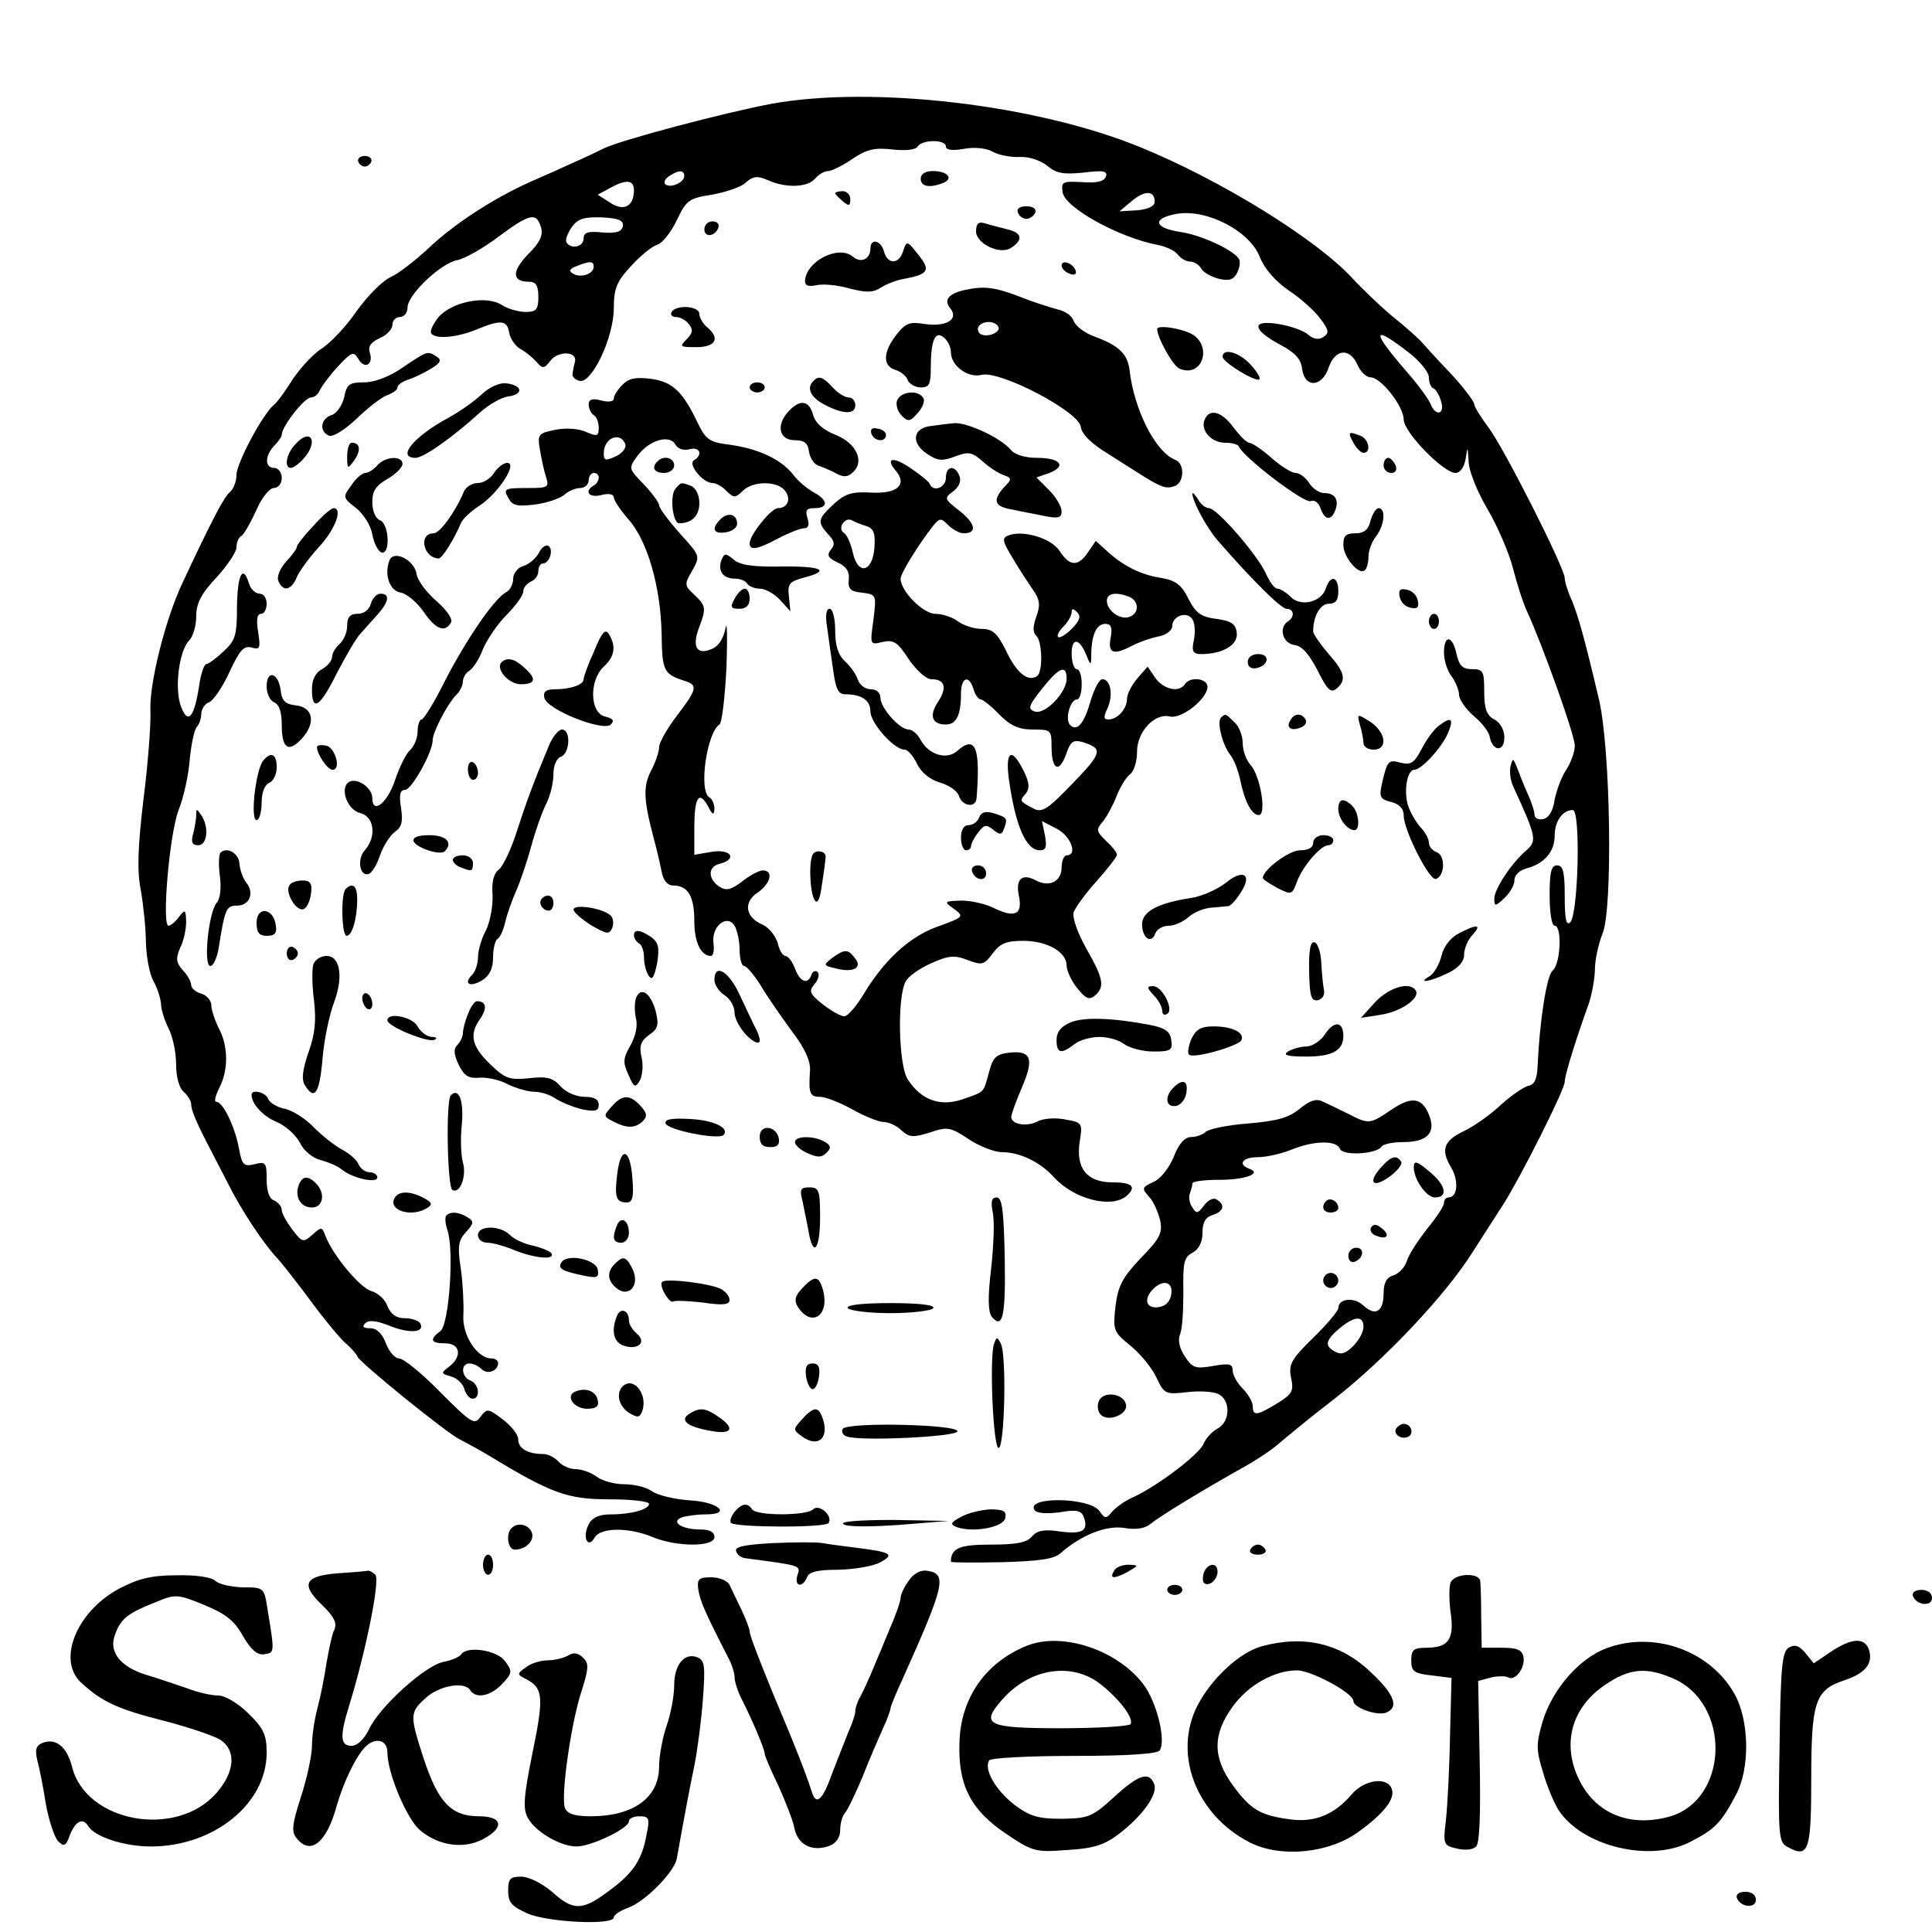<svg id="Titre" xmlns="http://www.w3.org/2000/svg" width="64px" height="64px" viewBox="0 0 384 384">
  <title>ICON_TOOLBAR_SKYVECTOR</title>
  <g id="HIGHLIGHT">
<g transform="translate(0,384) scale(0.1,-0.1)"
fill="#000000" stroke="none">
<path d="M1535 3634 c-96 -18 -300 -72 -335 -89 -14 -7 -41 -20 -60 -28 -19
-9 -57 -26 -85 -38 -74 -33 -154 -85 -205 -134 -25 -23 -58 -49 -74 -56 -17
-8 -46 -38 -67 -67 -20 -30 -51 -62 -67 -73 -17 -10 -43 -38 -59 -61 -15 -24
-32 -48 -39 -53 -23 -20 -74 -116 -74 -139 0 -13 -6 -28 -13 -34 -12 -10 -36
-56 -95 -182 -34 -73 -66 -201 -63 -254 1 -27 -5 -106 -14 -176 -11 -94 -13
-140 -5 -180 5 -29 10 -76 10 -104 1 -28 7 -62 15 -76 8 -14 14 -34 15 -45 0
-11 7 -33 15 -49 8 -15 15 -47 15 -71 0 -26 6 -47 15 -55 8 -7 15 -18 15 -25
0 -12 11 -38 41 -95 4 -8 18 -35 31 -60 26 -53 72 -123 102 -154 11 -13 41
-51 66 -85 25 -34 55 -70 66 -80 12 -10 23 -23 25 -28 6 -13 179 -153 203
-164 12 -6 39 -21 61 -34 122 -74 154 -85 236 -85 43 0 79 -4 79 -9 0 -11 -35
-21 -77 -21 -22 0 -36 -6 -43 -20 -13 -25 -2 -50 12 -26 11 20 67 21 115 1 48
-20 123 -20 123 0 0 10 -10 15 -27 15 -38 0 -61 15 -38 24 9 3 30 6 47 6 54 0
26 25 -32 28 -29 2 -63 10 -74 18 -11 8 -36 14 -56 14 -19 0 -44 7 -54 15 -11
8 -30 15 -42 15 -12 0 -27 7 -34 15 -7 8 -21 15 -30 15 -31 0 -50 11 -50 29 0
10 -14 27 -31 40 -29 22 -31 22 -44 5 -12 -17 -18 -13 -80 49 -36 37 -73 67
-82 67 -8 0 -20 14 -26 30 -7 19 -18 30 -31 30 -14 0 -17 3 -10 10 7 7 23 5
48 -5 39 -16 72 -14 61 5 -3 5 -17 10 -31 10 -17 0 -27 8 -34 24 -4 13 -19 26
-32 30 -22 6 -75 69 -91 109 -7 19 -8 19 -26 3 -18 -16 -20 -16 -40 10 -11 15
-21 32 -21 39 0 7 -7 15 -15 19 -10 3 -15 19 -15 42 0 33 -2 36 -24 30 -21 -5
-25 -2 -31 31 -8 44 -32 93 -45 93 -5 0 -2 12 6 28 18 35 18 82 -1 118 -8 16
-15 37 -15 46 0 9 -9 20 -20 23 -11 3 -20 11 -20 17 0 6 -7 20 -17 30 -13 15
-14 23 -5 44 7 13 12 37 12 52 -1 25 -2 25 -14 10 -7 -10 -17 -18 -21 -18 -14
0 2 184 20 230 10 25 20 70 22 100 3 30 9 59 14 65 5 5 9 17 9 26 0 9 7 20 15
23 9 3 27 30 41 60 20 43 28 53 44 49 17 -5 18 -1 13 31 -4 24 -2 36 6 36 6 0
11 9 11 20 0 11 -6 20 -14 20 -8 0 -18 9 -21 20 -12 39 -23 19 -24 -45 0 -58
-3 -68 -27 -90 -15 -14 -30 -25 -34 -25 -4 0 -11 -19 -14 -42 -10 -64 -22 -79
-36 -43 -14 36 -4 112 16 132 8 8 14 30 14 48 0 26 10 45 40 77 22 24 40 51
40 60 0 9 4 20 10 23 5 3 18 26 29 50 11 26 27 45 35 45 9 0 16 9 16 20 0 11
-7 20 -15 20 -19 0 -19 24 0 44 8 8 15 18 15 22 0 16 45 74 58 74 7 0 15 7 18
15 4 8 20 30 36 47 27 29 31 30 40 15 12 -22 31 -12 23 12 -4 12 2 21 20 29
14 6 25 18 25 27 0 8 7 15 15 15 8 0 15 8 15 19 0 25 66 88 99 94 15 3 52 24
81 46 62 46 76 50 85 20 5 -16 -1 -30 -25 -54 -33 -34 -33 -55 1 -55 14 0 19
-7 19 -30 0 -25 -4 -30 -25 -30 -14 0 -36 6 -48 14 -31 20 -100 6 -126 -25
-10 -13 -17 -27 -14 -31 7 -13 51 -9 90 7 48 20 61 19 65 -6 2 -12 12 -27 23
-33 11 -6 25 -18 32 -26 11 -13 15 -13 27 3 15 20 53 19 49 -1 -2 -7 -4 -17
-5 -24 -2 -6 5 -13 14 -15 24 -6 68 86 68 145 0 39 6 53 35 84 18 20 42 39 52
42 10 3 27 25 38 48 19 40 24 44 70 51 27 5 58 15 67 24 15 13 23 14 44 5 35
-16 79 -15 94 3 7 8 18 15 26 15 7 0 29 11 48 24 28 19 44 23 79 19 27 -3 47
-1 51 6 9 14 56 14 56 0 0 -7 12 -9 35 -5 20 4 44 2 57 -5 12 -7 37 -12 55
-11 18 1 42 -7 55 -18 18 -15 33 -17 72 -13 39 5 48 3 44 -8 -4 -10 -18 -13
-47 -11 -39 2 -42 1 -39 -20 4 -31 114 -91 190 -105 15 -3 33 -11 39 -19 6 -8
17 -14 25 -14 7 0 17 -6 21 -13 4 -8 20 -17 35 -21 21 -5 30 -2 37 12 5 10 7
23 3 28 -12 18 -75 47 -116 53 -53 8 -57 27 -7 36 60 10 145 -34 165 -86 9
-23 31 -48 57 -66 23 -15 52 -41 63 -56 18 -24 18 -29 6 -37 -9 -6 -20 -4 -30
5 -9 8 -35 17 -59 21 -55 9 -53 -11 5 -42 28 -15 40 -28 42 -47 5 -39 40 -37
53 3 13 37 42 39 57 5 6 -14 18 -25 26 -25 21 0 66 -58 66 -84 0 -25 79 -106
103 -106 9 0 17 11 20 28 4 26 4 25 6 -5 0 -18 17 -60 37 -94 20 -34 43 -87
51 -118 8 -31 20 -69 28 -86 32 -70 95 -246 95 -267 0 -13 -8 -34 -17 -48 -9
-13 -19 -40 -23 -59 -3 -23 -12 -37 -23 -39 -9 -2 -17 2 -17 8 0 7 -6 26 -14
43 -8 18 -17 41 -21 52 -8 19 -8 19 -13 1 -2 -10 0 -28 6 -40 45 -98 47 -107
27 -125 -30 -25 -65 -78 -65 -97 0 -16 2 -16 20 1 11 10 20 26 20 35 0 11 10
20 24 24 35 9 56 33 56 65 0 29 16 51 36 51 16 0 11 -207 -5 -223 -8 -8 -11 6
-11 51 0 48 -3 62 -15 62 -12 0 -15 -13 -15 -60 0 -33 4 -60 10 -60 15 0 12
-76 -4 -89 -12 -10 -26 -101 -30 -191 -1 -24 -6 -36 -18 -38 -9 -2 -34 -19
-55 -38 -21 -20 -53 -42 -71 -51 -43 -20 -49 -38 -28 -73 16 -27 13 -60 -5
-60 -5 0 -9 -5 -9 -11 0 -6 -15 -29 -34 -52 -18 -23 -37 -52 -40 -64 -4 -12
-16 -25 -27 -28 -13 -4 -19 -15 -19 -35 0 -37 -16 -47 -40 -25 -19 18 -50 14
-50 -5 0 -5 -22 -32 -50 -59 -44 -43 -49 -53 -44 -79 6 -27 2 -33 -27 -51 -41
-25 -49 -26 -49 -6 0 8 -9 24 -20 35 -11 11 -20 27 -20 36 0 13 -7 15 -39 9
-35 -6 -41 -4 -56 19 -11 16 -14 33 -10 43 5 10 7 48 7 85 -1 58 1 69 18 78
13 7 20 21 20 40 0 20 6 31 20 35 22 7 26 20 8 31 -6 4 -17 -1 -25 -12 -12
-16 -15 -17 -23 -4 -6 8 -8 21 -5 28 3 8 5 17 5 20 0 4 24 7 54 7 52 0 85 13
59 22 -24 9 -13 23 17 23 17 0 47 7 67 15 44 18 89 19 96 2 5 -15 73 -11 83 4
3 5 22 9 43 9 47 0 65 18 52 52 -14 37 -35 40 -76 12 -43 -29 -44 -29 -87 -7
-18 9 -41 20 -50 24 -12 6 -26 1 -45 -15 -22 -18 -45 -24 -102 -29 -41 -3 -79
-11 -85 -17 -5 -5 -18 -10 -29 -10 -12 0 -24 -13 -34 -39 -9 -22 -26 -44 -40
-50 -24 -11 -24 -13 -9 -30 9 -9 18 -31 22 -47 5 -25 -1 -36 -39 -75 -36 -38
-45 -55 -50 -96 -5 -47 -4 -50 29 -77 19 -15 43 -44 52 -63 16 -34 18 -35 62
-30 25 3 53 1 62 -4 25 -13 23 -56 -3 -69 -11 -6 -23 -20 -27 -30 -8 -20 -89
-82 -138 -105 -17 -7 -36 -21 -44 -30 -11 -14 -14 -14 -25 2 -20 27 -146 29
-129 2 4 -7 23 -8 49 -5 34 6 44 4 49 -9 10 -27 -2 -35 -47 -29 -32 5 -46 2
-56 -10 -10 -12 -31 -16 -81 -16 -63 0 -80 -7 -80 -34 0 -2 45 -2 100 -1 74 2
105 6 118 18 41 36 91 56 127 50 24 -4 41 -1 53 9 18 15 102 66 184 112 27 15
58 36 70 47 13 11 61 51 108 87 103 80 223 208 276 292 22 34 50 78 63 98 33
52 121 226 121 242 0 12 20 78 47 153 7 20 13 53 13 71 0 18 7 50 15 70 21 50
16 369 -7 466 -29 123 -41 165 -54 197 -8 17 -14 37 -14 44 0 20 -122 261
-152 300 -15 20 -28 41 -28 46 0 5 -21 33 -47 61 -27 28 -53 57 -59 64 -7 7
-31 29 -55 48 -23 19 -61 55 -83 79 -72 77 -261 194 -421 259 -206 84 -529
122 -730 86z m-175 -144 c0 -13 -28 -25 -38 -16 -3 4 0 11 8 16 20 13 30 12
30 0z m-100 -28 c0 -32 -20 -43 -47 -25 l-25 16 24 13 c32 18 48 17 48 -4z
m1035 -23 c0 -9 -13 -15 -35 -17 l-35 -2 24 20 c26 22 46 22 46 -1z m-1057
-49 c-3 -11 -13 -14 -41 -12 -28 3 -37 0 -37 -12 0 -17 -25 -22 -34 -8 -3 5 2
18 10 30 12 17 24 21 60 20 34 -2 44 -6 42 -18z m-58 -80 c0 -15 -26 -23 -41
-14 -9 5 -7 10 7 15 27 11 34 10 34 -1z m1623 -173 c20 -16 37 -37 37 -47 0
-10 4 -20 9 -22 4 -1 12 -13 15 -25 9 -27 -11 -32 -21 -5 -4 9 -24 37 -46 62
-73 84 -71 97 6 37z m-475 -1869 c-2 -15 -11 -24 -25 -26 -25 -4 -31 16 -11
36 20 20 40 14 36 -10z m382 -65 c0 -19 -28 -53 -45 -53 -6 0 -16 5 -22 11 -8
8 -4 18 15 35 32 28 52 31 52 7z"/>
<path d="M712 3519 c2 -6 8 -10 13 -10 5 0 11 4 13 10 2 6 -4 11 -13 11 -9 0
-15 -5 -13 -11z"/>
<path d="M1830 3485 c0 -16 17 -19 44 -9 22 9 10 24 -20 24 -15 0 -24 -6 -24
-15z"/>
<path d="M1660 3456 c0 -2 7 -9 15 -16 12 -10 15 -10 15 4 0 9 -7 16 -15 16
-8 0 -15 -2 -15 -4z"/>
<path d="M2023 3418 c2 -7 10 -13 17 -13 7 0 15 6 18 13 2 7 -5 12 -18 12 -13
0 -20 -5 -17 -12z"/>
<path d="M1400 3384 c0 -17 22 -14 28 4 2 7 -3 12 -12 12 -9 0 -16 -7 -16 -16z"/>
<path d="M1940 3380 c0 -24 47 -47 69 -33 25 16 23 30 -6 37 -15 4 -36 9 -45
12 -13 4 -18 0 -18 -16z"/>
<path d="M1730 3346 c0 -21 -19 -30 -35 -16 -29 24 -94 -10 -95 -49 0 -9 7
-11 22 -8 12 3 41 1 65 -6 35 -9 48 -9 65 2 11 7 32 15 46 17 48 9 52 17 27
48 -22 28 -23 28 -30 7 -8 -27 -31 -27 -38 -1 -6 23 -27 27 -27 6z"/>
<path d="M2110 3312 c0 -5 7 -13 16 -16 10 -4 14 -1 12 6 -5 15 -28 23 -28 10z"/>
<path d="M1915 3263 c-30 -7 -40 -20 -26 -36 17 -22 -8 -37 -51 -31 -30 5 -38
2 -56 -21 -27 -34 -28 -62 -3 -70 11 -3 22 -12 25 -20 3 -8 15 -15 26 -15 17
0 20 6 20 39 0 55 9 75 26 60 8 -6 14 -19 14 -29 0 -27 34 -52 61 -45 37 9
193 -73 197 -103 2 -15 21 -34 56 -55 28 -18 60 -38 71 -45 34 -21 44 -24 60
-18 19 7 20 45 1 52 -39 15 -82 99 -91 179 -4 32 -22 49 -72 67 -18 7 -35 20
-39 30 -3 10 -17 20 -32 23 -15 4 -50 15 -77 26 -50 19 -71 21 -110 12z m69
-72 c7 -11 -22 -23 -35 -15 -5 3 -7 10 -4 15 8 12 32 12 39 0z"/>
<path d="M1335 3220 c-3 -5 0 -10 8 -10 8 0 20 -6 26 -14 9 -11 8 -18 -4 -30
-15 -15 -14 -16 19 -16 39 0 48 18 21 40 -8 7 -15 19 -15 26 0 16 -46 19 -55
4z"/>
<path d="M2300 3186 c0 -17 32 -75 45 -79 47 -19 66 50 20 71 -25 11 -65 16
-65 8z"/>
<path d="M801 3110 c-27 -19 -57 -30 -78 -30 -29 0 -34 -4 -39 -30 -4 -16 -15
-32 -25 -35 -22 -7 -25 -33 -5 -41 8 -3 32 12 56 35 23 22 50 43 61 46 10 4
19 10 19 15 0 5 10 12 23 16 12 4 32 14 45 22 18 11 20 17 10 23 -18 12 -18
12 -67 -21z"/>
<path d="M2430 3131 c0 -11 66 -51 73 -45 3 3 -5 16 -18 30 -22 24 -55 33 -55
15z"/>
<path d="M1237 3075 c-9 -9 -17 -21 -17 -27 0 -6 -10 -8 -25 -4 -18 5 -25 2
-25 -8 0 -8 5 -18 10 -21 6 -3 10 -15 10 -25 0 -17 -3 -18 -24 -9 -14 7 -40 9
-61 5 -35 -7 -37 -9 -32 -39 3 -18 8 -42 12 -54 7 -22 5 -23 -39 -23 -43 0
-46 -2 -36 -19 8 -16 17 -18 52 -14 24 3 50 12 59 19 8 8 23 14 32 14 9 0 17
7 17 15 0 8 5 15 10 15 6 0 10 -4 10 -9 0 -6 -4 -13 -10 -16 -20 -12 -9 -25
15 -19 15 4 25 2 25 -5 0 -5 13 -25 29 -43 38 -43 64 -134 66 -227 1 -76 4
-81 48 -95 24 -8 22 -17 -18 -69 -19 -25 -35 -53 -35 -62 0 -9 -7 -30 -16 -47
-16 -31 -15 -57 5 -133 6 -22 13 -52 16 -67 3 -18 12 -28 23 -28 29 0 42 -21
42 -70 0 -43 13 -70 33 -70 5 0 7 12 5 26 -4 33 27 58 42 34 5 -8 10 -30 10
-47 0 -18 4 -33 9 -33 5 0 19 -17 32 -37 12 -21 40 -61 61 -90 27 -35 39 -61
38 -80 -3 -46 -1 -53 20 -53 10 0 39 -11 64 -25 25 -14 53 -25 62 -25 10 0 26
-7 36 -17 16 -14 23 -14 56 -4 35 12 41 11 77 -13 21 -14 51 -26 67 -26 35 0
76 -20 103 -50 39 -43 112 -62 143 -38 22 19 13 28 -27 28 -51 0 -73 28 -65
81 6 37 5 38 -29 44 -19 4 -44 2 -55 -4 -21 -11 -52 -6 -52 9 0 5 9 30 20 56
26 59 20 76 -22 72 -27 -3 -34 -8 -42 -38 -12 -44 -8 -39 -53 -55 -44 -15 -82
-2 -109 40 -18 28 -21 163 -4 194 5 10 27 26 50 36 35 16 47 17 73 7 29 -11
33 -10 50 13 15 20 27 25 61 25 47 0 86 -22 86 -49 0 -10 9 -30 21 -45 17 -21
24 -24 35 -15 20 17 18 33 -17 94 -18 32 -28 62 -25 72 4 10 24 38 46 62 22
25 40 48 40 52 0 5 -10 17 -22 28 -19 19 -20 22 -6 38 8 10 20 32 27 50 7 18
19 38 27 44 8 6 14 26 14 45 0 40 35 77 65 70 23 -6 75 35 75 59 0 17 -35 21
-45 5 -11 -17 -42 -11 -59 13 l-15 22 -21 -24 c-11 -13 -20 -31 -20 -40 0 -20
-19 -41 -37 -41 -10 0 -10 5 -1 24 11 26 5 56 -11 56 -6 0 -16 -19 -23 -42
-13 -46 -27 -63 -41 -49 -11 11 0 51 14 51 5 0 9 14 9 30 0 17 -4 30 -10 30
-5 0 -10 14 -10 31 0 33 16 31 30 -5 8 -20 9 -19 9 6 1 38 11 58 28 58 11 0
14 -7 11 -25 -7 -33 4 -38 39 -20 15 8 40 17 56 20 15 3 27 12 27 21 0 20 30
30 40 13 5 -7 6 -26 3 -41 -5 -23 -2 -28 15 -28 43 0 74 19 70 43 -2 17 -11
23 -41 27 -30 4 -40 11 -55 40 -13 27 -25 36 -52 41 -41 6 -76 23 -109 53
l-23 21 -15 -22 c-20 -30 -37 -29 -57 2 -16 25 -72 42 -101 31 -14 -5 -13 -11
7 -44 13 -22 31 -50 41 -64 14 -20 15 -31 7 -53 -7 -20 -8 -31 0 -39 12 -12
13 -73 1 -80 -18 -12 -41 7 -61 50 -18 36 -27 44 -49 44 -15 0 -36 7 -47 15
-10 8 -31 15 -45 15 -24 0 -69 45 -69 70 0 10 35 67 64 104 14 17 16 17 31 2
9 -9 23 -16 30 -16 28 0 24 19 -7 44 -31 24 -32 26 -14 39 12 9 17 20 13 31
-9 23 -27 20 -27 -4 0 -19 -25 -29 -32 -12 -1 4 -18 18 -36 30 -35 25 -54 23
-32 -3 24 -28 4 -47 -48 -44 -39 2 -52 -2 -75 -23 -32 -30 -33 -35 -11 -60 13
-13 14 -21 5 -31 -8 -11 -5 -16 14 -25 17 -8 24 -18 22 -34 -2 -19 4 -24 27
-26 28 -4 28 -4 22 -54 -7 -50 -7 -50 18 -44 22 5 30 0 52 -34 15 -22 35 -40
45 -40 27 0 32 -16 14 -44 -19 -28 -13 -46 15 -46 21 0 30 19 30 61 0 33 16
39 25 9 3 -11 10 -20 14 -20 4 0 21 -13 37 -30 22 -22 38 -30 67 -30 36 0 37
-1 37 -34 0 -46 15 -54 29 -15 9 26 14 29 33 24 41 -13 39 -21 -20 -82 -50
-52 -61 -59 -78 -50 -28 15 -28 15 -15 30 8 11 7 22 -5 46 -23 46 -36 39 -29
-16 13 -94 34 -143 62 -143 12 0 14 7 10 29 l-6 29 29 -15 c28 -14 43 -53 20
-53 -5 0 -10 -11 -10 -24 0 -28 -24 -40 -51 -26 -27 15 -41 3 -34 -30 8 -37
-7 -45 -47 -26 -17 9 -47 16 -67 16 -34 -1 -35 -2 -17 -15 23 -17 24 -17 -34
-38 -53 -20 -101 -64 -141 -129 -16 -27 -34 -48 -41 -48 -7 0 -26 11 -43 24
-26 21 -28 26 -16 40 8 9 10 20 6 24 -4 4 -10 1 -12 -5 -7 -21 -23 -15 -33 12
-5 14 -14 25 -19 25 -5 0 -12 11 -15 25 -4 14 -17 31 -30 37 -35 15 -39 45
-10 64 26 18 32 44 10 44 -7 0 -26 -10 -41 -22 -21 -16 -31 -19 -44 -11 -24
15 -25 40 -1 46 36 9 24 30 -15 24 l-35 -6 0 53 c0 61 9 76 27 44 9 -18 12
-19 13 -6 0 9 -4 20 -10 23 -22 13 -5 129 20 145 5 3 11 55 14 115 2 61 1 95
-2 76 -5 -23 -15 -37 -30 -42 -28 -11 -37 7 -22 45 14 37 13 42 -10 64 -20 18
-20 21 -4 48 16 29 16 29 -25 74 -22 25 -41 50 -41 56 0 5 -14 24 -31 42 -30
31 -30 31 -12 56 23 31 63 43 75 23 5 -9 16 -13 28 -10 21 6 28 -11 9 -22 -12
-8 18 -45 37 -45 7 0 20 -7 28 -16 15 -14 17 -14 32 0 19 20 68 21 84 1 13
-16 6 -35 -14 -35 -13 0 -56 -53 -56 -70 0 -15 16 -12 57 10 21 11 44 20 51
20 9 0 11 7 7 20 -5 16 -2 20 14 20 28 0 27 16 -1 31 -13 7 -31 22 -41 35 -24
31 -69 52 -126 60 -41 5 -48 10 -64 43 -30 63 -50 82 -93 88 -30 4 -45 1 -57
-12z m6 -118 c2 -7 -6 -18 -19 -24 -20 -9 -24 -9 -24 6 0 31 33 44 43 18z
m480 -163 c14 -5 17 -15 15 -43 -4 -49 -33 -55 -43 -9 -4 18 -12 36 -18 39
-13 9 2 32 16 25 7 -4 20 -9 30 -12z m521 -140 c20 -8 21 -33 1 -40 -18 -7
-45 12 -45 32 0 15 18 18 44 8z m-114 -64 c-12 -12 -24 -19 -27 -16 -3 3 2 12
11 21 9 9 16 22 16 28 0 8 3 8 11 0 8 -8 5 -17 -11 -33z m-10 -99 c0 -28 -44
-73 -64 -65 -14 5 -11 12 15 45 34 43 49 49 49 20z"/>
<path d="M1617 3083 c-15 -14 -6 -33 23 -48 37 -19 60 -19 60 0 0 8 -6 15 -13
15 -8 0 -22 9 -32 20 -19 21 -28 24 -38 13z"/>
<path d="M956 3055 c-15 -14 -44 -34 -64 -45 -69 -37 -105 -80 -66 -80 16 0
74 41 129 91 17 15 41 29 55 31 31 4 29 22 -3 26 -14 2 -34 -7 -51 -23z"/>
<path d="M1490 3070 c0 -5 7 -10 15 -10 8 0 15 5 15 10 0 6 -7 10 -15 10 -8 0
-15 -4 -15 -10z"/>
<path d="M1783 3044 c-3 -8 1 -22 9 -30 13 -13 17 -12 32 5 10 11 15 25 11 30
-10 17 -45 13 -52 -5z"/>
<path d="M1566 3021 c-24 -27 -17 -56 14 -56 19 0 26 -6 28 -23 2 -13 11 -26
20 -28 9 -3 25 -10 36 -16 13 -7 22 -6 32 4 23 22 5 58 -36 74 -25 10 -40 24
-44 40 -8 29 -27 31 -50 5z"/>
<path d="M2394 3005 c-8 -21 14 -45 41 -45 13 0 25 -3 27 -7 9 -22 130 -114
143 -109 8 3 16 -3 20 -15 8 -23 21 -25 29 -3 8 21 -1 34 -22 34 -10 0 -23 9
-30 20 -7 11 -19 20 -27 20 -8 0 -30 14 -48 30 -19 17 -39 30 -44 30 -5 0 -19
14 -31 30 -24 33 -49 39 -58 15z"/>
<path d="M1848 2993 c-35 -5 -37 -35 -4 -56 20 -13 29 -14 55 -4 26 10 33 8
53 -9 13 -12 31 -24 42 -28 17 -6 18 -8 2 -24 -24 -27 -20 -39 17 -45 17 -4
47 -9 65 -13 26 -5 32 -3 32 10 0 9 -11 28 -25 42 l-25 25 26 9 c35 14 21 30
-25 30 -23 0 -44 6 -52 16 -19 23 -85 54 -111 53 -13 -1 -35 -4 -50 -6z"/>
<path d="M1732 2978 c5 -15 28 -18 29 -3 0 6 -7 12 -17 13 -10 3 -15 -1 -12
-10z"/>
<path d="M588 2958 c-19 -19 -24 -48 -10 -48 5 0 16 8 25 18 31 34 15 63 -15
30z"/>
<path d="M2690 2960 c6 -11 15 -20 20 -20 16 0 11 27 -6 34 -24 9 -26 8 -14
-14z"/>
<path d="M690 2933 c0 -26 1 -26 14 -8 14 20 12 35 -5 35 -5 0 -9 -12 -9 -27z"/>
<path d="M750 2915 c-7 -8 -18 -15 -24 -15 -6 0 -19 -11 -28 -25 -17 -23 -17
-24 10 -45 15 -12 29 -35 32 -52 3 -17 11 -33 18 -36 18 -6 16 57 -3 64 -9 4
-15 19 -15 36 0 22 7 33 30 46 16 9 30 23 30 30 0 17 -35 15 -50 -3z"/>
<path d="M1307 2923 c-13 -12 -7 -23 13 -23 11 0 20 7 20 15 0 15 -21 21 -33
8z"/>
<path d="M2750 2915 c0 -8 7 -15 15 -15 9 0 12 6 9 15 -4 8 -10 15 -15 15 -5
0 -9 -7 -9 -15z"/>
<path d="M982 2900 c-7 -11 -21 -20 -32 -20 -12 0 -24 -8 -28 -17 -17 -41 -48
-83 -60 -83 -31 0 -21 -49 10 -50 7 0 31 39 44 70 3 8 20 24 37 35 37 24 77
85 55 85 -7 0 -19 -9 -26 -20z"/>
<path d="M1342 2868 c-11 -14 -5 -68 8 -68 25 0 40 15 40 40 0 16 -7 30 -16
34 -21 8 -20 8 -32 -6z"/>
<path d="M2370 2859 c0 -15 27 -66 50 -93 66 -76 126 -136 137 -136 15 0 17
-16 3 -25 -19 -12 -11 -44 13 -47 15 -2 29 -18 46 -51 19 -38 26 -45 37 -36
21 17 17 33 -16 70 -16 19 -30 39 -30 44 0 30 14 55 31 55 14 0 19 7 19 25 0
30 -16 33 -25 5 -9 -27 -50 -37 -70 -16 -9 9 -21 16 -26 16 -6 0 -15 13 -22
28 -15 36 -98 132 -114 132 -7 0 -17 8 -22 18 -6 9 -11 14 -11 11z"/>
<path d="M623 2795 c-18 -19 -33 -38 -33 -42 0 -4 -10 -17 -21 -29 -12 -13
-19 -30 -16 -38 9 -23 26 -20 37 7 5 12 25 39 44 60 32 34 48 77 29 77 -5 0
-23 -16 -40 -35z"/>
<path d="M2724 2805 c-4 -18 -13 -25 -30 -25 -19 0 -24 -5 -24 -23 0 -25 32
-62 43 -50 4 3 7 16 7 27 0 12 7 30 15 40 17 22 20 56 5 56 -5 0 -12 -11 -16
-25z"/>
<path d="M1432 2808 c-19 -19 -14 -30 11 -26 12 2 22 9 22 17 0 19 -18 24 -33
9z"/>
<path d="M1071 2741 c-6 -11 -20 -23 -31 -26 -11 -3 -20 -15 -20 -25 0 -11 -6
-23 -14 -27 -24 -13 -79 -94 -121 -175 -21 -43 -43 -78 -47 -78 -4 0 -8 -11
-8 -24 0 -13 -7 -29 -14 -36 -8 -6 -22 -34 -31 -61 -15 -45 -45 -69 -45 -35 0
19 -27 39 -44 33 -22 -9 -8 -56 20 -63 28 -7 33 -47 9 -74 -16 -18 -10 -53 8
-47 6 2 16 18 22 36 6 18 19 39 29 47 15 10 17 21 13 49 -4 25 -2 35 8 35 13
0 55 75 55 99 0 16 29 71 46 89 8 7 14 20 14 27 0 8 6 18 13 22 7 4 20 24 27
43 8 19 29 50 47 68 18 18 33 39 33 46 0 8 7 16 15 20 8 3 15 12 15 21 0 8 4
15 9 15 13 0 22 28 11 35 -5 3 -14 -3 -19 -14z"/>
<path d="M774 2726 c-11 -29 1 -61 23 -64 11 -2 32 -19 45 -38 24 -35 42 -42
54 -22 5 7 -7 24 -28 43 -20 17 -38 41 -40 54 -4 28 -46 49 -54 27z"/>
<path d="M1434 2727 c-8 -21 3 -37 26 -37 10 0 22 -4 25 -10 3 -5 15 -10 25
-10 11 0 29 -10 40 -22 l21 -23 -3 29 c-3 26 1 30 30 38 54 14 36 23 -45 22
-57 -1 -83 3 -95 14 -16 13 -18 13 -24 -1z"/>
<path d="M1460 2650 c-9 -17 -8 -20 10 -20 13 0 20 7 20 20 0 11 -4 20 -10 20
-5 0 -14 -9 -20 -20z"/>
<path d="M2782 2654 c2 -11 11 -20 22 -22 13 -3 17 1 14 14 -2 11 -11 20 -22
22 -13 3 -17 -1 -14 -14z"/>
<path d="M737 2640 c-3 -12 -14 -20 -26 -20 -15 0 -21 -6 -21 -24 0 -13 -7
-29 -15 -36 -8 -7 -15 -18 -15 -26 0 -7 -9 -18 -20 -24 -13 -7 -20 -21 -20
-40 0 -46 16 -36 50 33 18 34 38 69 46 77 7 8 22 25 34 38 23 26 26 42 6 42
-7 0 -16 -9 -19 -20z"/>
<path d="M1644 2593 c3 -21 8 -59 12 -85 5 -37 10 -48 24 -48 33 0 50 -12 50
-34 0 -23 47 -76 68 -76 6 0 17 -12 24 -27 8 -17 25 -32 45 -38 18 -5 36 -17
39 -27 6 -20 33 -25 35 -5 8 102 -2 127 -39 94 -21 -18 -56 -7 -72 22 -6 12
-17 21 -24 21 -18 0 -56 43 -56 63 0 10 -8 17 -19 17 -11 0 -22 8 -26 19 -3
10 -14 26 -25 36 -14 13 -20 31 -20 62 0 24 -5 43 -11 43 -7 0 -9 -14 -5 -37z"/>
<path d="M2840 2605 c0 -8 5 -15 10 -15 6 0 10 7 10 15 0 8 -4 15 -10 15 -5 0
-10 -7 -10 -15z"/>
<path d="M1181 2546 c-12 -26 -21 -51 -21 -56 0 -11 -26 -20 -57 -20 -18 0
-24 -5 -21 -17 4 -23 117 -68 132 -53 8 8 4 12 -12 16 -30 8 -31 72 -2 99 22
20 25 41 10 65 -7 11 -14 3 -29 -34z"/>
<path d="M2870 2543 c0 -16 7 -37 15 -47 8 -11 15 -28 15 -37 0 -9 13 -28 29
-42 16 -13 31 -32 32 -42 6 -29 29 -30 29 -1 0 15 -8 30 -20 36 -15 8 -20 21
-20 55 0 41 -2 45 -24 45 -19 0 -26 7 -31 30 -8 38 -25 39 -25 3z"/>
<path d="M2480 2524 c0 -9 7 -14 17 -12 25 5 28 28 4 28 -12 0 -21 -6 -21 -16z"/>
<path d="M997 2524 c-13 -13 14 -44 38 -44 30 0 32 11 7 33 -19 18 -34 21 -45
11z"/>
<path d="M530 2476 c0 -15 7 -29 15 -32 10 -4 15 -20 15 -44 0 -48 13 -57 40
-28 28 31 23 62 -12 66 -20 2 -28 9 -30 29 -4 36 -28 43 -28 9z"/>
<path d="M2427 2414 c-9 -9 3 -55 18 -74 7 -8 16 -31 20 -50 9 -44 23 -70 37
-70 16 0 3 78 -16 99 -9 10 -16 29 -16 44 0 14 -7 33 -16 41 -18 18 -18 18
-27 10z"/>
<path d="M2565 2409 c-10 -15 1 -23 20 -15 9 3 13 10 10 16 -8 13 -22 13 -30
-1z"/>
<path d="M2703 2399 c4 -13 7 -30 7 -36 0 -7 9 -13 20 -13 29 0 25 34 -6 55
-27 17 -27 17 -21 -6z"/>
<path d="M2859 2397 c-9 -7 -24 -27 -33 -45 -15 -28 -21 -33 -42 -28 -25 7
-27 4 -38 -45 -5 -23 -2 -28 19 -33 16 -4 25 -13 25 -27 0 -29 51 -130 64
-126 18 6 19 46 2 53 -9 3 -16 12 -16 19 0 8 -7 20 -15 29 -8 8 -19 26 -25 41
-11 28 -4 75 11 75 14 0 54 43 67 73 12 29 7 34 -19 14z"/>
<path d="M1091 2358 c-32 -77 -43 -107 -63 -168 -11 -36 -28 -71 -36 -78 -11
-8 -15 -25 -13 -51 1 -22 -5 -53 -13 -70 -9 -16 -16 -41 -16 -54 0 -12 -5 -28
-12 -35 -18 -18 -3 -25 21 -10 14 9 21 23 21 45 0 17 4 34 9 37 5 3 12 18 15
33 4 16 13 42 20 58 8 17 22 57 31 90 9 33 23 73 31 88 8 16 14 42 14 58 0 17
6 32 15 35 18 7 20 54 2 54 -7 0 -19 -15 -26 -32z"/>
<path d="M630 2355 c0 -14 21 -45 31 -45 18 0 5 45 -13 48 -10 2 -18 1 -18 -3z"/>
<path d="M523 2328 c-15 -19 -26 -118 -13 -118 5 0 10 15 10 34 0 21 6 36 15
40 8 3 15 17 15 31 0 27 -12 32 -27 13z"/>
<path d="M930 2311 c0 -12 5 -21 10 -21 6 0 10 6 10 14 0 8 -4 18 -10 21 -5 3
-10 -3 -10 -14z"/>
<path d="M2660 2232 c0 -19 18 -42 32 -42 12 0 9 35 -4 48 -17 17 -28 15 -28
-6z"/>
<path d="M390 2220 c0 -8 -3 -25 -6 -37 -5 -17 -2 -23 10 -23 18 0 22 36 6 60
-9 13 -10 13 -10 0z"/>
<path d="M1946 2215 c-3 -8 -12 -15 -21 -15 -9 0 -15 -9 -15 -25 0 -14 5 -25
10 -25 6 0 10 4 10 8 0 5 6 17 14 27 12 16 16 17 30 6 13 -11 17 -11 22 3 7
20 6 21 -22 30 -15 4 -24 2 -28 -9z"/>
<path d="M822 2168 c5 -13 53 -29 62 -20 17 17 3 32 -30 32 -23 0 -34 -4 -32
-12z"/>
<path d="M2610 2165 c0 -10 -10 -15 -26 -15 -22 0 -74 -39 -74 -55 0 -3 13
-11 29 -20 28 -14 29 -14 39 13 11 30 47 72 62 72 6 0 10 5 10 10 0 6 -9 10
-20 10 -11 0 -20 -7 -20 -15z"/>
<path d="M438 2145 c-3 -4 -4 -24 -1 -46 3 -23 1 -45 -6 -53 -17 -20 -27 -126
-13 -126 6 0 14 17 17 38 12 76 15 82 36 82 25 0 35 25 19 45 -7 9 -13 25 -14
38 -1 21 -25 35 -38 22z"/>
<path d="M1617 2144 c-10 -10 -8 -76 2 -93 6 -9 11 2 15 33 4 25 7 49 7 53 1
10 -16 15 -24 7z"/>
<path d="M900 2131 c0 -5 7 -12 16 -15 22 -9 24 -8 24 9 0 8 -9 15 -20 15 -11
0 -20 -4 -20 -9z"/>
<path d="M1932 2108 c6 -18 28 -21 28 -4 0 9 -7 16 -16 16 -9 0 -14 -5 -12
-12z"/>
<path d="M2436 2085 c-17 -13 -48 -27 -70 -30 -65 -10 -96 -27 -96 -52 0 -27
18 -40 26 -19 3 9 15 16 27 16 11 0 29 8 39 17 11 10 31 18 46 19 15 1 30 3
34 3 4 1 15 12 24 27 24 36 5 48 -30 19z"/>
<path d="M575 2080 c-9 -14 14 -52 28 -47 7 2 13 16 15 30 3 21 -1 27 -17 27
-11 0 -23 -4 -26 -10z"/>
<path d="M687 2073 c-10 -10 -8 -93 2 -93 11 0 21 35 21 73 0 26 -9 34 -23 20z"/>
<path d="M1077 2054 c-8 -8 1 -24 14 -24 5 0 9 7 9 15 0 15 -12 20 -23 9z"/>
<path d="M1140 2032 c0 -5 16 -19 35 -31 31 -18 36 -19 42 -5 3 8 2 19 -3 24
-15 15 -74 24 -74 12z"/>
<path d="M510 2006 c0 -20 5 -26 21 -26 15 0 20 5 17 22 -5 34 -38 37 -38 4z"/>
<path d="M2898 1984 c-16 -9 -29 -26 -33 -44 -4 -16 -14 -34 -23 -40 -28 -16
2 -11 36 6 21 10 32 23 32 36 0 12 7 30 17 40 19 21 9 22 -29 2z"/>
<path d="M1260 1981 c0 -6 5 -13 10 -16 6 -3 10 -16 10 -28 0 -12 4 -28 9 -36
7 -11 11 -4 17 24 5 31 3 41 -11 52 -22 15 -35 17 -35 4z"/>
<path d="M2602 1910 c1 -50 4 -60 17 -58 10 2 15 11 12 23 -2 11 -4 35 -5 54
-1 19 -7 36 -13 38 -8 3 -12 -14 -11 -57z"/>
<path d="M570 1945 c0 -9 5 -15 11 -13 6 2 11 8 11 13 0 5 -5 11 -11 13 -6 2
-11 -4 -11 -13z"/>
<path d="M1654 1936 c-18 -14 -18 -15 8 -21 35 -9 53 2 37 21 -14 18 -20 18
-45 0z"/>
<path d="M623 1924 c-3 -8 -3 -41 1 -72 5 -41 2 -68 -11 -104 -12 -35 -14 -54
-7 -65 19 -31 29 -17 35 52 3 39 14 89 23 113 19 51 12 92 -15 92 -11 0 -22
-7 -26 -16z"/>
<path d="M1420 1892 c0 -9 9 -23 20 -30 11 -7 20 -22 20 -35 0 -12 12 -33 25
-46 25 -23 33 -16 16 17 -5 9 -18 38 -31 65 -21 46 -50 64 -50 29z"/>
<path d="M2293 1862 c10 -10 17 -24 17 -31 0 -7 4 -10 10 -6 14 8 -10 55 -28
55 -13 0 -13 -3 1 -18z"/>
<path d="M2734 1849 l-29 -32 39 6 c40 6 79 33 70 48 -11 19 -52 7 -80 -22z"/>
<path d="M720 1856 c0 -8 5 -18 10 -21 6 -3 10 1 10 9 0 8 -4 18 -10 21 -5 3
-10 -1 -10 -9z"/>
<path d="M1264 1856 c-3 -9 -3 -27 0 -40 4 -15 -1 -36 -11 -54 -15 -26 -15
-34 -4 -58 11 -26 14 -27 23 -11 5 10 7 31 3 46 -5 23 -1 32 15 44 18 12 20
20 13 48 -10 36 -30 49 -39 25z"/>
<path d="M930 1824 c-6 -14 -10 -31 -10 -38 0 -6 -5 -17 -11 -23 -8 -8 -7 -19
3 -40 11 -22 20 -27 41 -25 15 1 40 -4 56 -13 17 -8 40 -15 53 -15 13 0 32 -6
43 -14 11 -7 35 -17 53 -21 25 -5 32 -3 32 9 0 11 -9 16 -28 16 -17 0 -37 9
-48 21 -15 17 -27 20 -62 16 -39 -4 -48 -1 -78 28 -37 36 -42 59 -19 91 14 21
11 34 -7 34 -5 0 -13 -12 -18 -26z"/>
<path d="M770 1812 c0 -12 78 -44 93 -39 7 3 5 6 -5 6 -10 1 -22 10 -28 21
-10 19 -60 29 -60 12z"/>
<path d="M2128 1808 c-19 -8 -28 -19 -28 -35 0 -27 9 -29 36 -8 10 8 33 14 49
14 17 0 39 -6 49 -14 11 -8 37 -15 59 -15 34 0 38 3 35 22 -2 18 -12 25 -43
31 -74 14 -130 16 -157 5z"/>
<path d="M2634 1785 c-9 -14 -26 -25 -38 -25 -11 0 -28 -5 -36 -10 -11 -7 -1
-10 36 -10 52 0 74 12 74 41 0 29 -18 31 -36 4z"/>
<path d="M2368 1775 c-6 -14 -8 -28 -5 -31 8 -9 96 16 104 28 8 15 -17 28 -55
28 -25 0 -35 -6 -44 -25z"/>
<path d="M2332 1678 c-18 -18 -15 -40 6 -36 9 2 18 13 20 26 4 24 -7 29 -26
10z"/>
<path d="M500 1664 c0 -18 23 -43 50 -54 17 -7 38 -26 46 -41 8 -17 26 -31 42
-35 15 -4 34 -12 42 -19 21 -17 70 -28 70 -15 0 5 -7 10 -15 10 -9 0 -18 7
-22 15 -3 9 -18 22 -33 30 -15 8 -40 28 -56 44 -16 17 -41 33 -57 37 -16 3
-31 12 -34 20 -5 13 -33 20 -33 8z"/>
<path d="M896 1663 c-10 -10 -7 -181 3 -188 15 -9 29 27 21 55 -4 14 -5 48 -2
76 4 47 -6 73 -22 57z"/>
<path d="M1216 1641 c-17 -19 -17 -20 3 -30 26 -14 44 -14 59 1 9 9 8 16 -5
30 -21 23 -36 23 -57 -1z"/>
<path d="M1323 1607 c4 -13 105 -33 115 -23 13 14 -20 30 -68 32 -36 2 -50 -1
-47 -9z"/>
<path d="M1510 1581 c0 -15 6 -21 21 -21 14 0 19 5 17 17 -5 26 -38 29 -38 4z"/>
<path d="M1580 1570 c0 -6 11 -16 25 -22 20 -9 28 -9 38 1 9 9 9 14 -3 21 -20
13 -60 13 -60 0z"/>
<path d="M1227 1508 c-6 -47 -3 -58 19 -58 11 0 14 11 11 47 -4 60 -23 67 -30
11z"/>
<path d="M2747 1522 c-29 -31 -20 -45 13 -22 17 12 28 26 25 31 -9 14 -20 11
-38 -9z"/>
<path d="M2810 1520 c0 -24 25 -60 42 -60 26 0 22 23 -7 48 -28 24 -35 27 -35
12z"/>
<path d="M594 1485 c-9 -23 3 -45 26 -45 23 0 27 29 8 48 -16 16 -27 15 -34
-3z"/>
<path d="M1595 1453 c3 -16 9 -43 12 -60 9 -54 23 -37 23 27 0 54 -2 60 -21
60 -18 0 -20 -4 -14 -27z"/>
<path d="M785 1460 c-16 -25 32 -41 64 -21 11 7 10 11 -7 20 -26 14 -49 14
-57 1z"/>
<path d="M1973 1431 c4 -17 2 -67 -3 -112 -7 -58 -6 -86 1 -96 22 -26 28 0 26
117 -2 94 -5 120 -16 120 -10 0 -12 -8 -8 -29z"/>
<path d="M2636 1453 c-11 -11 -6 -23 9 -23 8 0 15 4 15 9 0 13 -16 22 -24 14z"/>
<path d="M887 1424 c-3 -3 -2 -16 2 -28 14 -38 4 -189 -14 -202 -22 -16 -19
-24 10 -24 30 0 34 -26 8 -46 -17 -13 -17 -14 4 -20 11 -3 23 -14 26 -25 3
-10 10 -19 16 -19 17 0 13 30 -4 36 -18 7 -20 34 -2 34 7 0 18 -5 24 -11 12
-12 33 -4 33 12 0 5 -6 9 -13 9 -29 0 -59 47 -56 87 1 21 -1 62 -5 91 -7 44
-5 57 10 73 16 17 16 22 4 29 -17 11 -34 13 -43 4z"/>
<path d="M1226 1404 c-10 -25 -7 -34 9 -34 8 0 15 9 15 19 0 26 -16 35 -24 15z"/>
<path d="M2725 1400 c-3 -5 1 -13 10 -16 22 -9 29 1 11 15 -10 8 -16 9 -21 1z"/>
<path d="M950 1385 c0 -8 8 -15 19 -15 10 0 35 -7 54 -15 40 -16 81 -20 73 -6
-3 4 -19 11 -36 15 -17 3 -38 13 -46 21 -20 20 -64 20 -64 0z"/>
<path d="M2680 1344 c0 -9 5 -14 12 -12 18 6 21 28 4 28 -9 0 -16 -7 -16 -16z"/>
<path d="M1116 1331 c-8 -12 0 -17 42 -26 29 -6 33 -5 30 12 -4 20 -61 32 -72
14z"/>
<path d="M1222 1328 c-16 -16 -15 -33 3 -48 24 -20 47 4 33 36 -13 27 -19 29
-36 12z"/>
<path d="M2630 1295 c0 -8 7 -15 15 -15 8 0 15 7 15 15 0 8 -7 15 -15 15 -8 0
-15 -7 -15 -15z"/>
<path d="M1316 1292 c-7 -7 14 -43 22 -39 4 3 31 1 60 -2 39 -6 52 -4 52 5 0
8 -8 17 -17 22 -21 11 -110 22 -117 14z"/>
<path d="M1594 1279 c-14 -15 -16 -24 -8 -37 27 -41 63 -17 50 33 -8 30 -17
31 -42 4z"/>
<path d="M1685 1240 c3 -5 42 -10 85 -10 43 0 82 5 85 10 4 6 -27 10 -85 10
-58 0 -89 -4 -85 -10z"/>
<path d="M1226 1224 c-12 -30 -6 -53 15 -59 28 -9 45 8 24 25 -8 7 -15 18 -15
26 0 20 -17 26 -24 8z"/>
<path d="M1976 1170 c-10 -26 -2 -210 9 -208 12 3 16 186 4 208 -7 13 -8 13
-13 0z"/>
<path d="M1602 1105 c2 -14 8 -26 13 -26 6 0 11 12 13 26 2 18 -1 25 -13 25
-12 0 -15 -7 -13 -25z"/>
<path d="M1237 1084 c-13 -14 -7 -39 13 -52 17 -10 21 -10 26 2 13 34 -17 72
-39 50z"/>
<path d="M1143 1074 c-20 -9 -2 -34 24 -34 18 0 24 5 21 17 -3 18 -24 26 -45
17z"/>
<path d="M2184 1055 c-4 -9 -2 -21 4 -27 15 -15 54 1 50 20 -4 23 -46 28 -54
7z"/>
<path d="M1370 1030 c-20 -13 -4 -26 43 -34 42 -8 49 5 15 28 -26 18 -37 19
-58 6z"/>
<path d="M1594 1019 c-18 -20 -18 -21 0 -34 33 -24 56 -2 40 39 -8 21 -17 20
-40 -5z"/>
<path d="M1675 1000 c-3 -5 0 -13 8 -15 24 -10 217 -1 220 10 3 14 -219 19
-228 5z"/>
<path d="M2775 1001 c-7 -12 12 -24 25 -16 11 7 4 25 -10 25 -5 0 -11 -4 -15
-9z"/>
<path d="M1460 835 c-7 -9 -10 -18 -7 -22 10 -9 188 -10 194 0 9 14 -19 39
-31 27 -13 -13 -113 -13 -121 0 -9 14 -21 12 -35 -5z"/>
<path d="M1910 825 c-21 -11 -22 -15 -9 -20 32 -12 94 -1 97 18 3 13 -3 17
-30 17 -18 -1 -44 -7 -58 -15z"/>
<path d="M1676 811 c5 -6 50 -6 109 -2 l100 8 -109 2 c-67 0 -106 -3 -100 -8z"/>
<path d="M1017 803 c-12 -11 -8 -43 6 -43 22 0 40 18 34 34 -6 16 -28 21 -40
9z"/>
<path d="M1537 773 c-56 -3 -77 -7 -74 -16 2 -7 10 -13 18 -14 113 -15 110
-14 104 -34 -7 -22 10 -26 19 -4 4 11 21 15 63 15 32 1 69 7 83 15 29 16 21
20 -50 29 -25 3 -54 7 -65 9 -11 2 -55 2 -98 0z"/>
<path d="M2485 760 c-3 -5 3 -10 15 -10 12 0 18 5 15 10 -3 6 -10 10 -15 10
-5 0 -12 -4 -15 -10z"/>
<path d="M960 730 c0 -11 5 -20 10 -20 6 0 10 9 10 20 0 11 -4 20 -10 20 -5 0
-10 -9 -10 -20z"/>
<path d="M2215 719 c-11 -17 -2 -18 25 -4 24 14 24 14 3 15 -12 0 -25 -5 -28
-11z"/>
<path d="M2393 715 c-3 -9 -3 -18 0 -21 9 -9 27 6 27 22 0 19 -19 18 -27 -1z"/>
<path d="M672 713 c-67 -5 -75 -22 -32 -63 23 -22 30 -35 25 -48 -5 -9 -11
-39 -16 -67 -4 -27 -12 -68 -18 -90 -6 -22 -11 -56 -11 -75 0 -19 -10 -65 -22
-102 -18 -55 -19 -70 -8 -82 27 -34 59 -9 79 64 14 49 38 98 57 118 20 20 44
14 44 -11 0 -41 38 -131 64 -154 36 -31 86 -39 125 -19 44 23 41 46 -7 46 -55
0 -81 28 -109 112 -29 89 -29 94 3 123 27 25 78 34 89 15 11 -17 41 -11 63 13
20 21 21 25 6 45 -15 22 -77 32 -88 13 -3 -4 -18 -11 -34 -14 -37 -7 -127 -89
-148 -133 -10 -21 -24 -34 -35 -34 -23 0 -24 19 -5 80 33 107 62 250 52 260
-5 5 -12 9 -15 8 -4 -1 -30 -3 -59 -5z"/>
<path d="M1806 698 c-9 -12 -16 -28 -16 -34 0 -6 -9 -33 -21 -60 -11 -27 -27
-65 -35 -84 -8 -19 -19 -43 -24 -52 -6 -10 -10 -23 -10 -29 0 -6 -6 -25 -14
-42 -7 -18 -21 -53 -31 -79 -19 -54 -32 -68 -41 -41 -11 35 -32 89 -78 198
-25 61 -46 115 -46 122 0 6 -8 26 -17 45 -9 18 -19 40 -23 48 -4 8 -20 15 -36
15 -25 0 -29 -3 -26 -25 4 -23 12 -42 58 -132 8 -14 14 -33 14 -41 0 -9 6 -28
14 -44 21 -41 46 -100 46 -109 0 -4 12 -32 27 -63 14 -31 29 -69 32 -85 7 -33
35 -47 69 -35 14 5 22 17 22 32 0 13 4 27 9 33 5 5 21 38 36 74 14 36 33 79
41 97 8 17 14 34 14 38 0 3 11 30 24 58 84 187 89 209 49 215 -13 2 -27 -5
-37 -20z"/>
<path d="M236 682 c-85 -46 -124 -144 -73 -188 41 -37 71 -51 162 -74 50 -13
100 -30 113 -38 32 -21 29 -64 -8 -106 -80 -91 -260 -58 -287 53 -10 39 -32
57 -58 47 -13 -5 -16 -13 -11 -34 4 -15 12 -54 17 -87 6 -33 17 -66 24 -74 12
-12 16 -11 24 12 11 27 25 35 36 18 13 -22 72 -41 125 -41 125 0 230 85 230
186 0 36 -6 49 -37 79 -20 20 -46 35 -59 35 -13 0 -41 6 -61 14 -21 7 -58 20
-82 27 -52 16 -76 46 -62 81 11 31 26 42 79 63 41 17 44 17 98 -5 43 -18 60
-31 77 -62 16 -27 28 -38 42 -36 21 3 21 3 7 88 -7 45 -7 45 -50 45 -23 1 -47
6 -54 13 -7 7 -38 12 -77 11 -51 0 -77 -7 -115 -27z"/>
<path d="M2883 694 c-3 -8 -3 -34 0 -57 8 -54 -3 -71 -45 -72 -28 0 -33 -3
-33 -25 0 -22 5 -26 40 -30 l40 -5 -3 -115 c-1 -63 -5 -138 -8 -166 -6 -50 -5
-52 21 -58 16 -4 32 -3 39 4 7 7 9 65 7 170 l-3 159 26 7 c13 3 29 3 34 0 14
-8 34 20 30 41 -3 14 -13 18 -43 18 l-40 0 -1 60 c0 33 -1 66 -2 73 -3 17 -52
15 -59 -4z"/>
<path d="M2320 680 c0 -5 7 -10 15 -10 8 0 15 5 15 10 0 6 -7 10 -15 10 -8 0
-15 -4 -15 -10z"/>
<path d="M3802 668 c7 -19 38 -22 38 -4 0 10 -9 16 -21 16 -12 0 -19 -5 -17
-12z"/>
<path d="M2041 569 c-82 -33 -132 -104 -134 -193 -3 -85 23 -134 93 -181 52
-35 58 -37 121 -32 53 3 74 10 103 32 47 36 78 79 70 99 -10 26 -31 19 -80
-26 -43 -39 -50 -42 -103 -43 -48 0 -64 5 -95 28 -37 29 -61 70 -50 88 3 5 79
9 169 9 106 0 166 4 170 11 13 20 -6 97 -33 132 -52 68 -161 104 -231 76z
m139 -71 c38 -27 75 -72 67 -85 -3 -4 -65 -8 -138 -8 -148 0 -161 7 -117 57
53 60 131 74 188 36z"/>
<path d="M2508 568 c-44 -12 -100 -64 -128 -118 -49 -96 -3 -217 104 -272 61
-31 157 -22 216 21 51 37 74 66 66 86 -9 24 -54 18 -79 -11 -35 -41 -74 -57
-124 -50 -59 8 -78 20 -113 68 -40 55 -40 101 0 156 31 43 83 72 128 72 28 0
112 -45 112 -61 0 -13 47 -30 65 -23 26 10 17 36 -29 79 -60 58 -132 76 -218
53z"/>
<path d="M3193 564 c-54 -20 -108 -82 -127 -146 -13 -44 -13 -56 1 -101 8 -28
22 -61 31 -75 47 -72 183 -105 263 -62 47 24 60 37 89 92 29 53 27 150 -3 202
-49 86 -160 125 -254 90z m130 -59 c119 -49 114 -243 -6 -276 -78 -21 -144 6
-177 71 -37 72 -17 146 50 191 48 33 81 36 133 14z"/>
<path d="M3639 557 l-34 -23 -17 21 c-13 15 -21 17 -33 10 -13 -8 -16 -40 -18
-198 -3 -176 -2 -189 16 -198 42 -23 47 -8 47 136 0 153 8 176 65 195 42 14
58 33 50 60 -8 26 -34 25 -76 -3z"/>
<path d="M1130 550 c-8 -5 -27 -10 -41 -10 -14 0 -34 -6 -44 -14 -18 -13 -18
-14 2 -24 33 -18 34 -36 11 -148 -17 -84 -19 -109 -9 -127 15 -28 65 -57 97
-57 29 0 104 36 104 50 0 6 10 10 21 10 19 0 21 -4 14 -37 -9 -50 -27 -77 -77
-113 -51 -38 -69 -38 -111 0 -20 17 -46 30 -61 30 -22 0 -26 -4 -26 -28 0 -23
7 -31 38 -45 41 -18 172 -24 172 -8 0 5 12 13 28 19 34 12 91 70 97 97 18 100
25 137 35 185 6 30 14 90 17 132 5 66 4 78 -11 84 -26 10 -46 -15 -46 -56 0
-21 -7 -57 -15 -80 -8 -23 -15 -60 -15 -81 0 -62 -51 -99 -136 -99 -32 0 -46
5 -51 16 -9 23 12 170 33 233 14 45 15 55 3 66 -10 10 -19 11 -29 5z"/>
<path d="M3452 68 c7 -19 38 -22 38 -4 0 10 -9 16 -21 16 -12 0 -19 -5 -17
-12z"/>
</g>
</g>
</svg>
